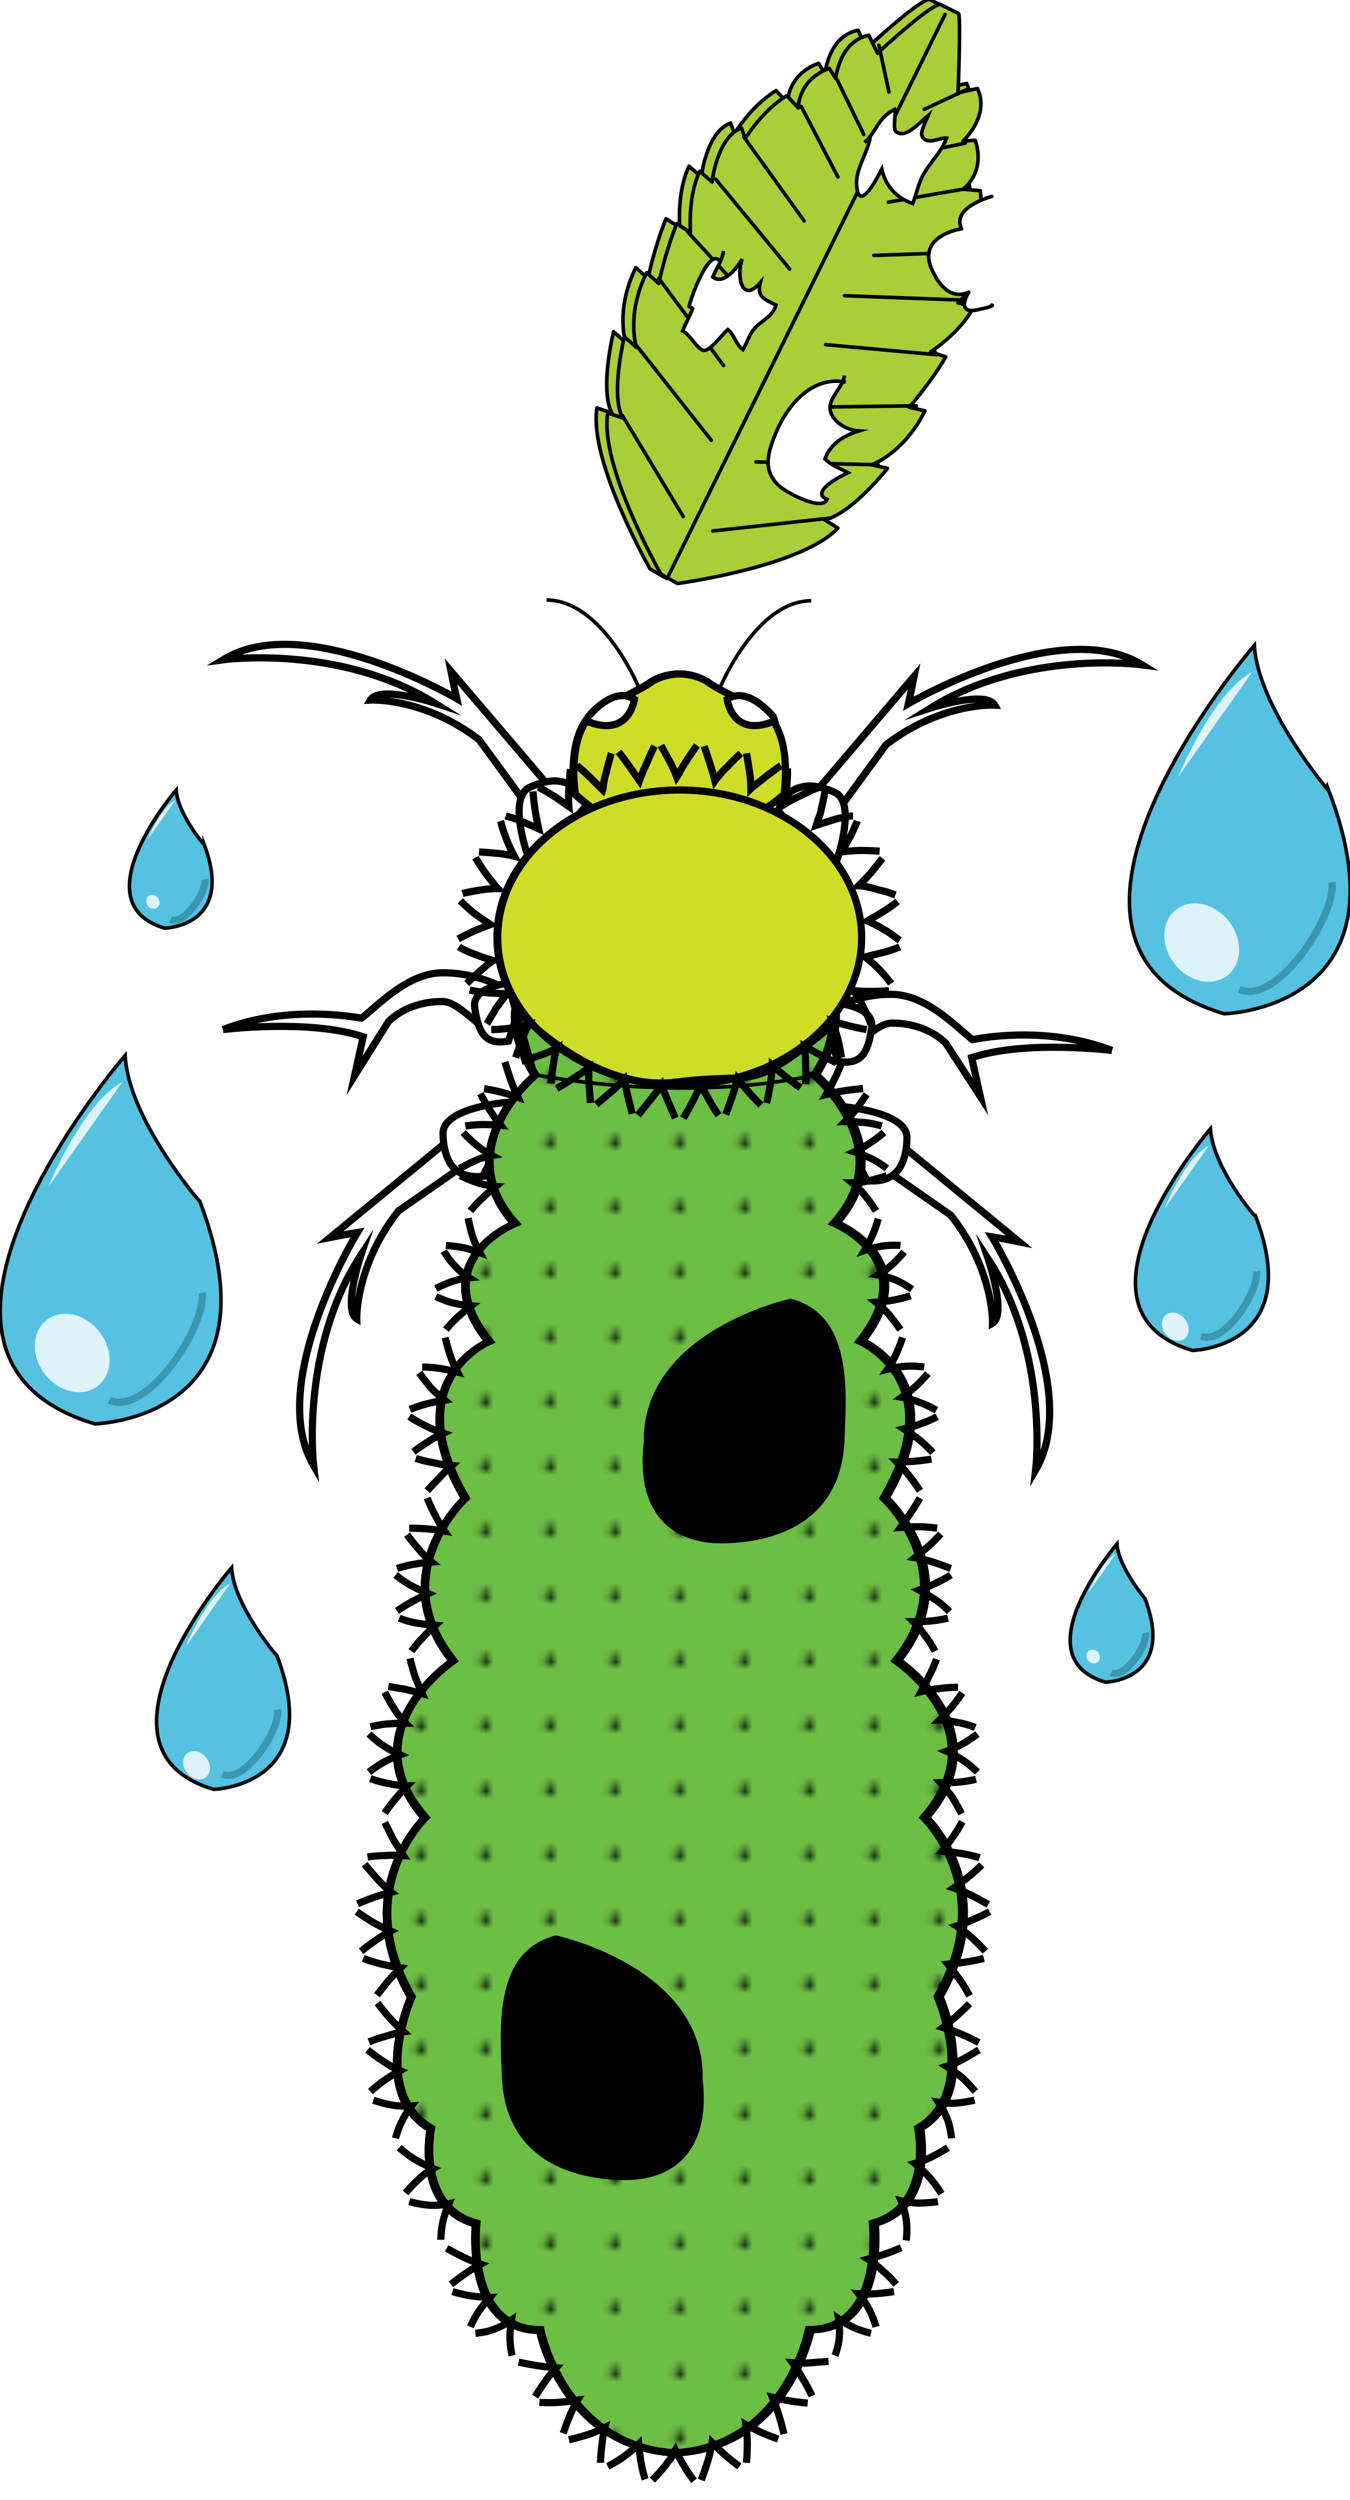 <?xml version="1.0" encoding="utf-8"?>
<!-- Generator: Adobe Illustrator 17.1.0, SVG Export Plug-In . SVG Version: 6.00 Build 0)  -->
<!DOCTYPE svg PUBLIC "-//W3C//DTD SVG 1.1//EN" "http://www.w3.org/Graphics/SVG/1.1/DTD/svg11.dtd">
<svg version="1.1" xmlns="http://www.w3.org/2000/svg" xmlns:xlink="http://www.w3.org/1999/xlink" x="0px" y="0px"
	 viewBox="0 0 187.7 347.5" enable-background="new 0 0 187.7 347.5" xml:space="preserve">
<pattern  x="-215.9" y="-178.5" width="8.7" height="8.7" patternUnits="userSpaceOnUse" id="New_Pattern_Swatch_12" viewBox="0 -8.7 8.7 8.7" overflow="visible">
	<g>
		<polygon fill="none" points="8.7,0 0,0 0,-8.7 8.7,-8.7 		"/>
		<g>
			<path fill="#010101" d="M5-4.5c0,0.4-0.3,0.7-0.7,0.7C4-3.8,3.7-4.1,3.7-4.5c0-0.4,0.3-0.7,0.7-0.7C4.7-5.2,5-4.9,5-4.5z"/>
		</g>
	</g>
</pattern>
<g id="legs">
	<path fill="#FFFFFF" stroke="#010101" stroke-miterlimit="10" d="M31,143.1c0,0,12-1.5,19.5,1l-1.2,5.4L54,142
		c0.5-0.5,2.9-2.8,7.5-2.8c2.1,0,4.5,3,7.2,4.7l3.5-5.3c-3.7-2.5-7.4-3.4-10.6-3.4c-4.8,0-8.8,4.3-11.3,6.3
		C50.3,141.6,40.6,139.4,31,143.1"/>
	<path fill="#FFFFFF" stroke="#010101" stroke-miterlimit="10" d="M73.4,136.4c0,0-7.9,0-7.4,3.6c0.5,3.6,1.5,5.3,4.7,4.7
		L73.4,136.4z"/>
	<path fill="#FFFFFF" stroke="#010101" stroke-miterlimit="10" d="M154.6,146c0,0-12-1.5-19.5,1l1.2,5.4l-4.8-7.4
		c-0.5-0.5-2.9-2.8-7.5-2.8c-2.1,0-4.5,3-7.2,4.7l-3.5-5.3c3.7-2.5,7.4-3.4,10.6-3.4c4.8,0,8.8,4.3,11.3,6.3
		C135.3,144.5,145,142.3,154.6,146"/>
	<path fill="#FFFFFF" stroke="#010101" stroke-miterlimit="10" d="M113.8,139.2c0,0,7.9,0,7.4,3.6c-0.5,3.6-1.5,5.3-4.7,4.7
		L113.8,139.2z"/>
	<path fill="#FFFFFF" stroke="#010101" stroke-miterlimit="10" d="M123.8,157.9l17.9,14.7c0,0-2.5-0.5-3.8-0.7
		c0,0,12.8,20.9,6.1,32.4c0,0,1.9-16.3-6.6-29.3c0,0,2.6,7.7,0.6,8.9c0,0,0.2-7.4-5.8-15l-7.9-5.5L123.8,157.9z"/>
	<path fill="#FFFFFF" stroke="#010101" stroke-miterlimit="10" d="M117.1,153.8c0,0,9,0.7,9,4.3c0,1.8-0.4,3.4-1.2,4.5
		c-0.9,1.1-2.2,1.7-4.3,1.5C120.5,164.1,115.8,155.4,117.1,153.8z"/>
	<path fill="#FFFFFF" stroke="#010101" stroke-miterlimit="10" d="M63.8,157.3L45.9,172c0,0,2.5-0.5,3.8-0.7c0,0-12.8,20.9-6.1,32.4
		c0,0-1.9-16.3,6.6-29.3c0,0-2.6,7.7-0.6,8.9c0,0-0.2-7.4,5.8-15l7.9-5.5L63.8,157.3z"/>
	<path fill="#FFFFFF" stroke="#010101" stroke-miterlimit="10" d="M70.6,153.2c0,0-9,0.7-9,4.3c0,1.8,0.4,3.4,1.2,4.5
		c0.9,1.1,2.2,1.7,4.3,1.5C67.1,163.5,71.8,154.8,70.6,153.2z"/>
	<path fill="#FFFFFF" stroke="#010101" stroke-miterlimit="10" d="M112.1,111.6l15-17.6c0,0-0.5,2.5-0.8,3.8c0,0,21.1-12.4,32.5-5.4
		c0,0-16.2-2.2-29.4,6c0,0,7.7-2.5,8.9-0.4c0,0-7.4-0.4-15.1,5.5l-5.7,7.8L112.1,111.6z"/>
	<path fill="#FFFFFF" stroke="#010101" stroke-miterlimit="10" d="M116.2,120c0,0,3.1-8.5-0.2-9.9c-1.6-0.7-3.2-1.1-4.6-0.7
		c-1.4,0.3-2.5,1.3-3.2,3.3C108.2,112.6,114.2,120.4,116.2,120z"/>
	<path fill="#FFFFFF" stroke="#010101" stroke-miterlimit="10" d="M77.7,110.9l-15-17.6c0,0,0.5,2.5,0.8,3.8c0,0-21.1-12.4-32.5-5.4
		c0,0,16.2-2.2,29.4,6c0,0-7.7-2.5-8.9-0.4c0,0,7.4-0.4,15.1,5.5l5.7,7.8L77.7,110.9z"/>
	<path fill="#FFFFFF" stroke="#010101" stroke-miterlimit="10" d="M73.5,119.3c0,0-3.1-8.5,0.2-9.9c1.6-0.7,3.2-1.1,4.6-0.7
		c1.4,0.3,2.5,1.3,3.2,3.3C81.5,111.8,75.5,119.7,73.5,119.3z"/>
	<path fill="#FFFFFF" stroke="#010101" stroke-miterlimit="10" d="M28.4,140.7"/>
</g>
<g id="basebody">
	<path fill="#FFFFFF" stroke="#010101" stroke-miterlimit="10" d="M79.9,110.4c0,0-1.6-9.8,3.9-12.2c5.5-2.4,6.8-3.5,6.8-3.5
		s3.5-2.3,7.6,0c0,0,1.2,1.1,6.8,3.5c5.5,2.4,3.9,12.2,3.9,12.2S94.7,123.8,79.9,110.4z"/>
	<path fill="#FFFFFF" stroke="#010101" stroke-miterlimit="10" d="M109,132.7c0,0,12.5,3.5,4.3,16.7c0,0,12.2,10.1,2.8,20.6
		c0,0,12.6,5.1,3.6,16.4c0,0,12.9,5.5,3.3,21.8c0,0,11.4,10.5,1.7,22.6c0,0,14.5,9.7,3.9,21.8c0,0,10.5,10.1,1.9,24.9
		c0,0,5.8,13.2-2.7,18.3c0,0,2.2,10.9-6.3,13.2c0,0,1.6,14.8-8.9,14.8c0,0-3.1,16-18.3,17.1h-0.7c-15.2-1.2-18.3-17.1-18.3-17.1
		c-10.5,0-8.9-14.8-8.9-14.8c-8.5-2.3-6.3-13.2-6.3-13.2c-8.6-5.1-2.7-18.3-2.7-18.3c-8.6-14.8,1.9-24.9,1.9-24.9
		c-10.6-12.1,3.9-21.8,3.9-21.8c-9.7-12.1,1.7-22.6,1.7-22.6c-9.6-16.4,3.3-21.8,3.3-21.8c-9.1-11.3,3.6-16.4,3.6-16.4
		c-9.4-10.5,2.8-20.6,2.8-20.6c-8.2-13.2,4.3-16.7,4.3-16.7S96.1,141.8,109,132.7z"/>
	<path fill="#FFFFFF" stroke="#000000" stroke-miterlimit="10" d="M108.8,132.7c0,0,12.5,3.5,4.3,16.7c0,0,12.2,10.1,2.8,20.6
		c0,0,12.6,5.1,3.6,16.4c0,0,12.9,5.5,3.3,21.8c0,0,11.4,10.5,1.7,22.6c0,0,14.5,9.7,3.9,21.8c0,0,10.5,10.1,1.9,24.9
		c0,0,5.8,13.2-2.7,18.3c0,0,2.2,10.9-6.3,13.2c0,0,1.6,14.8-8.9,14.8c0,0-3.1,16-18.3,17.1h-0.7C78.1,339.8,75,323.9,75,323.9
		c-10.5,0-8.9-14.8-8.9-14.8c-8.5-2.3-6.3-13.2-6.3-13.2c-8.6-5.1-2.7-18.3-2.7-18.3c-8.6-14.8,1.9-24.9,1.9-24.9
		c-10.6-12.1,3.9-21.8,3.9-21.8c-9.7-12.1,1.7-22.6,1.7-22.6c-9.6-16.4,3.3-21.8,3.3-21.8c-9.1-11.3,3.6-16.4,3.6-16.4
		c-9.4-10.5,2.8-20.6,2.8-20.6c-8.2-13.2,4.3-16.7,4.3-16.7S95.8,141.8,108.8,132.7z"/>
	<path fill="none" stroke="#010101" stroke-width="0.5" stroke-miterlimit="10" d="M74.5,149.4c0,0,20.1,4.1,38.8,0"/>
	<path fill="#FFFFFF" stroke="#010101" stroke-miterlimit="10" d="M94.4,150.8c-13.9,0-25.3-9.2-25.3-20.5
		c0-11.3,11.3-20.5,25.3-20.5c13.9,0,25.3,9.2,25.3,20.5C119.7,141.6,108.4,150.8,94.4,150.8z"/>
	<path fill="none" stroke="#010101" stroke-width="0.5" stroke-miterlimit="10" d="M59.9,296.5c0,0,31.4,6.6,67.7,0"/>
	<path fill="none" stroke="#010101" stroke-width="0.5" stroke-miterlimit="10" d="M57.2,278.2c0,0,38.6,10.5,73.1,0"/>
	<path fill="none" stroke="#010101" stroke-width="0.5" stroke-miterlimit="10" d="M59.1,253.3c0,0,36.1,9,69.3,0"/>
	<path fill="none" stroke="#010101" stroke-width="0.5" stroke-miterlimit="10" d="M63,231.4c0,0,28,8.2,61.4,0"/>
	<path fill="none" stroke="#010101" stroke-width="0.5" stroke-miterlimit="10" d="M64.7,208.9c0,0,28.7,8.2,58.1,0"/>
	<path fill="none" stroke="#010101" stroke-width="0.5" stroke-miterlimit="10" d="M68,187.1c0,0,26.6,6.2,51.5,0"/>
	<path fill="none" stroke="#010101" stroke-width="0.5" stroke-miterlimit="10" d="M71.5,170.7c0,0,21.6,3.7,44.4,0"/>
	<path fill="none" stroke="#010101" stroke-width="0.5" stroke-miterlimit="10" d="M66.1,309.2c0,0,22.8,9.2,55.5,0"/>
	<path fill="none" stroke="#010101" stroke-width="0.5" stroke-miterlimit="10" d="M75.7,323.9c0,0,16.2,7.2,36,0"/>
</g>
<g id="bodycolor">
	<path fill="#D0DD28" stroke="#010101" stroke-miterlimit="10" d="M80,110.4c0,0-1.6-9.8,3.9-12.2c5.5-2.4,6.8-3.5,6.8-3.5
		s3.5-2.3,7.6,0c0,0,1.2,1.1,6.8,3.5c5.5,2.4,3.9,12.2,3.9,12.2S94.8,123.8,80,110.4z"/>
	<path fill="#FFFFFF" stroke="#010101" stroke-miterlimit="10" d="M109.2,132.7c0,0,12.5,3.5,4.3,16.7c0,0,12.2,10.1,2.8,20.6
		c0,0,12.6,5.1,3.6,16.4c0,0,12.9,5.5,3.3,21.8c0,0,11.4,10.5,1.7,22.6c0,0,14.5,9.7,3.9,21.8c0,0,10.5,10.1,1.9,24.9
		c0,0,5.8,13.2-2.7,18.3c0,0,2.2,10.9-6.3,13.2c0,0,1.6,14.8-8.9,14.8c0,0-3.1,16-18.3,17.1h-0.7c-15.2-1.2-18.3-17.1-18.3-17.1
		c-10.5,0-8.9-14.8-8.9-14.8c-8.5-2.3-6.3-13.2-6.3-13.2c-8.6-5.1-2.7-18.3-2.7-18.3c-8.6-14.8,1.9-24.9,1.9-24.9
		c-10.6-12.1,3.9-21.8,3.9-21.8c-9.7-12.1,1.7-22.6,1.7-22.6c-9.6-16.4,3.3-21.8,3.3-21.8c-9.1-11.3,3.6-16.4,3.6-16.4
		c-9.4-10.5,2.8-20.6,2.8-20.6c-8.2-13.2,4.3-16.7,4.3-16.7S96.2,141.8,109.2,132.7z"/>
	<path fill="#6CBE45" stroke="#010101" stroke-miterlimit="10" d="M108.9,132.7c0,0,12.5,3.5,4.3,16.7c0,0,12.2,10.1,2.8,20.6
		c0,0,12.6,5.1,3.6,16.4c0,0,12.9,5.5,3.3,21.8c0,0,11.4,10.5,1.7,22.6c0,0,14.5,9.7,3.9,21.8c0,0,10.5,10.1,1.9,24.9
		c0,0,5.8,13.2-2.7,18.3c0,0,2.2,10.9-6.3,13.2c0,0,1.6,14.8-8.9,14.8c0,0-3.1,16-18.3,17.1h-0.7c-15.2-1.2-18.3-17.1-18.3-17.1
		c-10.5,0-8.9-14.8-8.9-14.8c-8.5-2.3-6.3-13.2-6.3-13.2c-8.6-5.1-2.7-18.3-2.7-18.3c-8.6-14.8,1.9-24.9,1.9-24.9
		c-10.6-12.1,3.9-21.8,3.9-21.8c-9.7-12.1,1.7-22.6,1.7-22.6c-9.6-16.4,3.3-21.8,3.3-21.8c-9.1-11.3,3.6-16.4,3.6-16.4
		c-9.4-10.5,2.8-20.6,2.8-20.6c-8.2-13.2,4.3-16.7,4.3-16.7S96,141.8,108.9,132.7z"/>
	<path fill="none" stroke="#010101" stroke-width="0.5" stroke-miterlimit="10" d="M74.6,149.4c0,0,20.1,4.1,38.8,0"/>
	<path fill="#D0DD28" stroke="#010101" stroke-miterlimit="10" d="M94.5,150.8c-13.9,0-25.3-9.2-25.3-20.5
		c0-11.3,11.3-20.5,25.3-20.5c13.9,0,25.3,9.2,25.3,20.5C119.8,141.6,108.5,150.8,94.5,150.8z"/>
</g>
<g id="eyes">
	<path fill="#FFFFFF" stroke="#010101" stroke-miterlimit="10" d="M81.8,99.6c0,0,3.5-4.4,6.4-2.4c0,0-0.7,5.5-6.7,3L81.8,99.6z"/>
	<path fill="#FFFFFF" stroke="#010101" stroke-miterlimit="10" d="M107.5,99.6c0,0-3.5-4.4-6.4-2.4c0,0,0.7,5.5,6.6,3L107.5,99.6z"
		/>
</g>
<g id="antennae">
	<path fill="none" stroke="#010101" stroke-width="0.5" stroke-miterlimit="10" d="M100.1,95.6c0,0,5-12.1,12.7-12.1"/>
	<path fill="none" stroke="#010101" stroke-width="0.5" stroke-miterlimit="10" d="M88.7,95.3c0,0-5-11.9-12.7-11.9"/>
</g>
<g id="markings">
	<path fill="#010101" d="M97.7,289.1c1,8.6-2.9,14.2-11.5,13.9c-9-0.3-15.9-4.5-16.4-14c-0.3-7.2-1.2-17.8,7.5-20
		C77.3,269,98.1,273.4,97.7,289.1z"/>
	<path fill="#010101" d="M89.5,200.6c-1,8.6,2.9,14.2,11.5,13.9c9-0.3,15.9-4.5,16.4-14c0.3-7.2,1.2-17.8-7.5-20
		C110,180.5,89.2,184.9,89.5,200.6z"/>
</g>
<g id="dots">
	<path fill="url(#New_Pattern_Swatch_12)" stroke="#010101" stroke-miterlimit="10" d="M90.1,305.9"/>
	<path fill="url(#New_Pattern_Swatch_12)" stroke="#010101" stroke-miterlimit="10" d="M90.2,305.9"/>
	<path fill="url(#New_Pattern_Swatch_12)" stroke="#010101" stroke-miterlimit="10" d="M113.1,149.4c0,0,12.2,10.1,2.8,20.6
		c0,0,12.6,5.1,3.6,16.4c0,0,12.9,5.5,3.3,21.8c0,0,11.4,10.5,1.7,22.6c0,0,14.5,9.7,3.9,21.8c0,0,10.5,10.1,1.9,24.9
		c0,0,5.8,13.2-2.7,18.3c0,0,2.2,10.9-6.3,13.2c0,0,1.6,14.8-8.9,14.8c0,0-3.1,16-18.3,17.1h-0.7C78.1,339.8,75,323.9,75,323.9
		c-10.5,0-8.9-14.8-8.9-14.8c-8.5-2.3-6.3-13.2-6.3-13.2c-8.6-5.1-2.7-18.3-2.7-18.3c-8.6-14.8,1.9-24.9,1.9-24.9
		c-10.6-12.1,3.9-21.8,3.9-21.8c-9.7-12.1,1.7-22.6,1.7-22.6c-9.6-16.4,3.3-21.8,3.3-21.8c-9.1-11.3,3.6-16.4,3.6-16.4
		c-9.4-10.5,2.8-20.6,2.8-20.6l-2.7-9.4c0,0,10.6,11.8,22.4,10.3c11.8-1.5,9.7,1.8,21.9-8C115.8,142.4,114.7,149,113.1,149.4z"/>
	<path fill="url(#New_Pattern_Swatch_12)" stroke="#010101" stroke-miterlimit="10" d="M108.8,132.7"/>
</g>
<g id="fur">
	<g>
		<g>
			<path fill="none" stroke="#010101" stroke-miterlimit="10" d="M79.1,131.5"/>
		</g>
	</g>
	<g>
		<g>
			<path fill="none" stroke="#010101" stroke-miterlimit="10" d="M78.1,131.4"/>
		</g>
	</g>
	<g>
		<g>
			<path fill="none" stroke="#010101" stroke-miterlimit="10" d="M70.7,137.9"/>
		</g>
	</g>
	<g>
		<g>
			<g>
				<g>
					<path fill="none" stroke="#010101" stroke-miterlimit="10" d="M117,147.7c0,0-0.4,1.2-1,2.3c-0.5,1.1-1.1,2.1-1.1,2.1
						s1.2-0.3,2.5-0.5c1.3-0.2,2.6-0.3,2.6-0.3"/>
				</g>
				<g>
					<path fill="none" stroke="#010101" stroke-miterlimit="10" d="M120.5,152.1c0,0-0.7,1-1.4,2c-0.8,1-1.6,1.8-1.6,1.8
						s1.3,0,2.5,0.1c1.3,0.1,2.6,0.5,2.6,0.5"/>
				</g>
				<g>
					<path fill="none" stroke="#010101" stroke-miterlimit="10" d="M122.9,157.4c0,0-0.9,0.8-2,1.5c-1,0.7-2.1,1.2-2.1,1.2
						s1.2,0.4,2.3,0.9c1.2,0.6,2.2,1.4,2.2,1.4"/>
				</g>
				<g>
					<path fill="none" stroke="#010101" stroke-miterlimit="10" d="M123.3,163.4c0,0-1.2,0.4-2.4,0.7c-1.2,0.3-2.4,0.3-2.4,0.3
						s1,0.8,1.8,1.8c0.8,1,1.5,2.1,1.5,2.1"/>
				</g>
				<g>
					<path fill="none" stroke="#010101" stroke-miterlimit="10" d="M122.1,169.4c0,0-0.3,1.2-0.8,2.3c-0.5,1.1-1.1,2.1-1.1,2.1
						s1.2-0.4,2.4-0.6c1.3-0.2,2.6-0.1,2.6-0.1"/>
				</g>
				<g>
					<path fill="none" stroke="#010101" stroke-miterlimit="10" d="M125.7,174c0,0-0.8,1-1.7,1.8c-0.9,0.8-1.9,1.4-1.9,1.4
						c0,0,1.2,0.2,2.4,0.7c1.2,0.5,2.3,1.3,2.3,1.3"/>
				</g>
				<g>
					<path fill="none" stroke="#010101" stroke-miterlimit="10" d="M126.6,180.1c0,0-1.2,0.4-2.4,0.6c-1.2,0.2-2.4,0.3-2.4,0.3
						s1,0.8,1.8,1.7c0.8,1,1.6,2.1,1.6,2.1"/>
				</g>
				<g>
					<path fill="none" stroke="#010101" stroke-miterlimit="10" d="M125.5,185.9c0,0-0.4,1.2-0.9,2.3c-0.5,1.1-1.2,2.1-1.2,2.1
						c0,0,1.2-0.3,2.5-0.4c1.3-0.1,2.6,0.1,2.6,0.1"/>
				</g>
				<g>
					<path fill="none" stroke="#010101" stroke-miterlimit="10" d="M129,190.9c0,0-0.8,1-1.7,1.8c-0.9,0.8-1.9,1.5-1.9,1.5
						s1.2,0.2,2.4,0.7c1.2,0.4,2.4,1.1,2.4,1.1"/>
				</g>
				<g>
					<path fill="none" stroke="#010101" stroke-miterlimit="10" d="M130.3,196.9c0,0-1.1,0.6-2.3,1c-1.1,0.4-2.3,0.7-2.3,0.7
						s1.1,0.7,2.1,1.5c1,0.8,1.9,1.8,1.9,1.8"/>
				</g>
				<g>
					<path fill="none" stroke="#010101" stroke-miterlimit="10" d="M129.5,202.8c0,0-1.2,0.2-2.4,0.3c-1.2,0.1-2.4,0.1-2.4,0.1
						s0.9,0.9,1.7,1.9c0.8,1,1.5,2.1,1.5,2.1"/>
				</g>
				<g>
					<path fill="none" stroke="#010101" stroke-miterlimit="10" d="M127.9,208.2c0,0-0.6,1.1-1.3,2.1c-0.7,1-1.4,2-1.4,2
						c0,0,1.3-0.1,2.5-0.1c1.3,0,2.6,0.2,2.6,0.2"/>
				</g>
				<g>
					<path fill="none" stroke="#010101" stroke-miterlimit="10" d="M130.8,213.2c0,0-0.8,0.9-1.7,1.7c-0.9,0.8-1.9,1.6-1.9,1.6
						s1.2,0.2,2.5,0.6c1.2,0.4,2.5,0.9,2.5,0.9"/>
				</g>
				<g>
					<path fill="none" stroke="#010101" stroke-miterlimit="10" d="M132.2,218.9c0,0-1.1,0.7-2.2,1.2c-1.1,0.5-2.2,0.9-2.2,0.9
						c0,0,1.1,0.6,2.2,1.3c1.1,0.7,2,1.7,2,1.7"/>
				</g>
				<g>
					<path fill="none" stroke="#010101" stroke-miterlimit="10" d="M131.8,224.9c0,0-1.2,0.3-2.4,0.4c-1.2,0.1-2.4,0.1-2.4,0.1
						c0,0,0.9,0.9,1.6,1.9c0.8,1,1.4,2.2,1.4,2.2"/>
				</g>
				<g>
					<path fill="none" stroke="#010101" stroke-miterlimit="10" d="M130.2,230.6c0,0-0.4,1.2-1,2.3c-0.5,1.1-1.1,2.2-1.1,2.2
						s1.2-0.3,2.5-0.4c1.3-0.2,2.6-0.2,2.6-0.2"/>
				</g>
				<g>
					<path fill="none" stroke="#010101" stroke-miterlimit="10" d="M133.8,235.3c0,0-0.7,1-1.5,2c-0.8,0.9-1.7,1.8-1.7,1.8
						s1.3,0,2.5,0.3c1.3,0.2,2.5,0.7,2.5,0.7"/>
				</g>
				<g>
					<path fill="none" stroke="#010101" stroke-miterlimit="10" d="M135.9,241c0,0-1,0.8-2.1,1.4c-1.1,0.6-2.2,1-2.2,1
						c0,0,1.1,0.5,2.2,1.2c1.1,0.7,2.1,1.7,2.1,1.7"/>
				</g>
				<g>
					<path fill="none" stroke="#010101" stroke-miterlimit="10" d="M135.7,247.3c0,0-1.2,0.3-2.5,0.4c-1.2,0.1-2.4,0.1-2.4,0.1
						c0,0,0.8,0.9,1.6,2c0.7,1.1,1.3,2.3,1.3,2.3"/>
				</g>
				<g>
					<path fill="none" stroke="#010101" stroke-miterlimit="10" d="M133.8,253.2c0,0-0.6,1.1-1.3,2.1c-0.7,1-1.5,2-1.5,2
						s1.3,0.1,2.6,0.3c1.3,0.2,2.6,0.6,2.6,0.6"/>
				</g>
				<g>
					<path fill="none" stroke="#010101" stroke-miterlimit="10" d="M136.5,259.2c0,0-0.9,0.9-1.9,1.7c-1,0.8-2,1.5-2,1.5
						s1.2,0.4,2.4,1c1.2,0.6,2.4,1.3,2.4,1.3"/>
				</g>
				<g>
					<path fill="none" stroke="#010101" stroke-miterlimit="10" d="M137.6,265.7c0,0-1.1,0.6-2.3,1.1c-1.1,0.5-2.3,0.9-2.3,0.9
						s1.1,0.7,2.1,1.6c1,0.9,1.9,1.9,1.9,1.9"/>
				</g>
				<g>
					<path fill="none" stroke="#010101" stroke-miterlimit="10" d="M136.8,272.2c0,0-1.2,0.3-2.5,0.5c-1.2,0.2-2.5,0.3-2.5,0.3
						c0,0,0.8,1,1.6,2.1c0.8,1.1,1.4,2.3,1.4,2.3"/>
				</g>
				<g>
					<path fill="none" stroke="#010101" stroke-miterlimit="10" d="M134.8,278.5c0,0-0.9,0.9-1.8,1.7c-0.9,0.8-1.9,1.6-1.9,1.6
						s1.3,0.4,2.5,0.9c1.2,0.5,2.5,1.2,2.5,1.2"/>
				</g>
				<g>
					<path fill="none" stroke="#010101" stroke-miterlimit="10" d="M136.1,284.9c0,0-1.1,0.7-2.2,1.3c-1.1,0.6-2.3,1-2.3,1
						s1.1,0.7,2.1,1.5c1,0.9,1.9,2,1.9,2"/>
				</g>
				<g>
					<path fill="none" stroke="#010101" stroke-miterlimit="10" d="M135.5,291.9c0,0-1.3,0.3-2.5,0.4c-1.3,0.1-2.5-0.1-2.5-0.1
						s0.7,1,1.2,2.3c0.5,1.3,0.6,2.7,0.6,2.7"/>
				</g>
				<g>
					<path fill="none" stroke="#010101" stroke-miterlimit="10" d="M131.8,298.5c0,0-1.1,0.7-2.3,1.3c-1.2,0.6-2.3,0.9-2.3,0.9
						s1,0.8,2,1.9c0.9,1,1.7,2.3,1.7,2.3"/>
				</g>
				<g>
					<path fill="none" stroke="#010101" stroke-miterlimit="10" d="M130.4,306c0,0-1.3,0.2-2.6,0.2c-1.3,0-2.5-0.3-2.5-0.3
						c0,0,0.5,1.2,0.7,2.6c0.2,1.4,0,2.9,0,2.9"/>
				</g>
				<g>
					<path fill="none" stroke="#010101" stroke-miterlimit="10" d="M125.3,312.4c0,0-1.1,0.5-2.3,0.9c-1.2,0.4-2.3,0.7-2.3,0.7
						s1.1,0.7,2,1.6c1,0.8,1.9,1.9,1.9,1.9"/>
				</g>
				<g>
					<path fill="none" stroke="#010101" stroke-miterlimit="10" d="M124.3,318.5c0,0-1.2,0.2-2.5,0.3c-1.2,0.1-2.4,0-2.4,0
						s0.8,1,1.4,2.1c0.6,1.1,1,2.5,1,2.5"/>
				</g>
				<g>
					<path fill="none" stroke="#010101" stroke-miterlimit="10" d="M121.1,324.3c0,0-1.3-0.3-2.4-0.8c-1.1-0.5-2.1-1.2-2.1-1.2
						c0,0,0.2,1.2,0.1,2.5c-0.1,1.3-0.6,2.6-0.6,2.6"/>
				</g>
				<g>
					<path fill="none" stroke="#010101" stroke-miterlimit="10" d="M115.2,328.2c0,0-1.3,0.1-2.5,0.2c-1.2,0.1-2.5,0-2.5,0
						s0.8,1.1,1.4,2.2c0.7,1.1,1.3,2.4,1.3,2.4"/>
				</g>
				<g>
					<path fill="none" stroke="#010101" stroke-miterlimit="10" d="M112.3,334c0,0-1.3-0.1-2.5-0.3c-1.2-0.2-2.4-0.5-2.4-0.5
						c0,0,0.5,1.2,0.9,2.5c0.4,1.3,0.7,2.6,0.7,2.6"/>
				</g>
				<g>
					<path fill="none" stroke="#010101" stroke-miterlimit="10" d="M108.2,339c0,0-1.2-0.4-2.3-0.9c-1.1-0.5-2.2-1.1-2.2-1.1
						s0.2,1.3,0.2,2.6c0,1.3-0.1,2.7-0.1,2.7"/>
				</g>
				<g>
					<path fill="none" stroke="#010101" stroke-miterlimit="10" d="M102.8,342.8c0,0-1-0.7-2-1.6c-0.9-0.8-1.8-1.7-1.8-1.7
						c0,0-0.2,1.3-0.6,2.6c-0.4,1.3-0.9,2.6-0.9,2.6"/>
				</g>
				<g>
					<path fill="none" stroke="#010101" stroke-miterlimit="10" d="M96.5,344.8c0,0-0.8-1-1.4-2.1c-0.7-1.1-1.2-2.2-1.2-2.2
						c0,0-0.2,0.3-0.4,0.7c-0.1,0.2-0.2,0.5-0.4,0.7c-0.2,0.2-0.4,0.5-0.6,0.8c-0.8,1-1.8,2-1.8,2"/>
				</g>
				<g>
					<path fill="none" stroke="#010101" stroke-miterlimit="10" d="M89.7,344.6c0,0-0.4-1.2-0.6-2.5c-0.2-1.2-0.3-2.4-0.3-2.4
						s-0.9,0.9-2,1.7c-1.1,0.8-2.3,1.4-2.3,1.4"/>
				</g>
				<g>
					<path fill="none" stroke="#010101" stroke-miterlimit="10" d="M83.5,342.3c0,0,0-1.3,0.2-2.5c0.1-1.2,0.4-2.4,0.4-2.4
						s-1.2,0.6-2.4,1c-1.3,0.4-2.6,0.7-2.6,0.7"/>
				</g>
				<g>
					<path fill="none" stroke="#010101" stroke-miterlimit="10" d="M78.3,338.2c0,0,0.4-1.2,0.9-2.4c0.5-1.2,1.1-2.2,1.1-2.2
						s-1.3,0.2-2.6,0.3c-1.3,0.1-2.7,0-2.7,0"/>
				</g>
				<g>
					<path fill="none" stroke="#010101" stroke-miterlimit="10" d="M74.4,333.1c0,0,0.7-1.1,1.4-2.1c0.7-1,1.5-1.9,1.5-1.9
						s-1.3-0.1-2.6-0.3c-1.3-0.2-2.6-0.5-2.6-0.5"/>
				</g>
				<g>
					<path fill="none" stroke="#010101" stroke-miterlimit="10" d="M71.2,327.4c0,0-0.3-1.3-0.3-2.5c0-1.2,0.2-2.4,0.2-2.4
						c0,0-1,0.7-2.3,1.2c-1.2,0.5-2.7,0.6-2.7,0.6"/>
				</g>
				<g>
					<path fill="none" stroke="#010101" stroke-miterlimit="10" d="M65.4,323.4c0,0,0.5-1.2,1.2-2.2c0.7-1,1.5-1.9,1.5-1.9
						s-1.3,0-2.6-0.2c-1.3-0.2-2.6-0.6-2.6-0.6"/>
				</g>
				<g>
					<path fill="none" stroke="#010101" stroke-miterlimit="10" d="M62.7,317.5c0,0,1-0.8,2-1.5c1-0.7,2.1-1.3,2.1-1.3
						s-1.2-0.4-2.4-1c-1.2-0.6-2.3-1.2-2.3-1.2"/>
				</g>
				<g>
					<path fill="none" stroke="#010101" stroke-miterlimit="10" d="M61.3,311.3c0,0,0-1.4,0.3-2.6c0.3-1.3,0.8-2.4,0.8-2.4
						c0,0-1.3,0.3-2.7,0.2c-1.4-0.1-2.8-0.5-2.8-0.5"/>
				</g>
				<g>
					<path fill="none" stroke="#010101" stroke-miterlimit="10" d="M56.4,304.8c0,0,0.8-1,1.8-1.9c0.9-0.9,2-1.5,2-1.5
						c0,0-1.2-0.5-2.4-1.2c-1.2-0.7-2.3-1.7-2.3-1.7"/>
				</g>
				<g>
					<path fill="none" stroke="#010101" stroke-miterlimit="10" d="M55,297.2c0,0,0.3-1.3,0.9-2.4c0.5-1.1,1.3-2.1,1.3-2.1
						c0,0-1.3,0.1-2.6-0.1c-1.3-0.2-2.7-0.7-2.7-0.7"/>
				</g>
				<g>
					<path fill="none" stroke="#010101" stroke-miterlimit="10" d="M51.5,290.7c0,0,1-0.9,2-1.6c1-0.7,2.1-1.3,2.1-1.3
						s-1.2-0.5-2.3-1.3c-1.1-0.7-2.2-1.6-2.2-1.6"/>
				</g>
				<g>
					<path fill="none" stroke="#010101" stroke-miterlimit="10" d="M51.3,283.8c0,0,1.2-0.5,2.4-0.8c1.2-0.4,2.4-0.6,2.4-0.6
						s-1-0.9-1.9-1.9c-0.9-1-1.7-2.1-1.7-2.1"/>
				</g>
				<g>
					<path fill="none" stroke="#010101" stroke-miterlimit="10" d="M52.4,277.3c0,0,0.8-1,1.6-2c0.8-0.9,1.7-1.8,1.7-1.8
						c0,0-1.3-0.2-2.6-0.5c-1.3-0.3-2.6-0.8-2.6-0.8"/>
				</g>
				<g>
					<path fill="none" stroke="#010101" stroke-miterlimit="10" d="M50.2,271.2c0,0,1-0.8,2-1.5c1-0.7,2.1-1.3,2.1-1.3
						c0,0-1.2-0.5-2.4-1.2c-1.2-0.7-2.3-1.5-2.3-1.5"/>
				</g>
				<g>
					<path fill="none" stroke="#010101" stroke-miterlimit="10" d="M49.7,264.6c0,0,1.2-0.5,2.3-0.9c1.2-0.4,2.4-0.7,2.4-0.7
						c0,0-1-0.8-1.9-1.8c-0.9-1-1.8-2.1-1.8-2.1"/>
				</g>
				<g>
					<path fill="none" stroke="#010101" stroke-miterlimit="10" d="M51.1,258.1c0,0,1.3-0.2,2.5-0.2c1.2-0.1,2.5,0,2.5,0
						s-0.7-1.1-1.4-2.2c-0.6-1.2-1.2-2.4-1.2-2.4"/>
				</g>
				<g>
					<path fill="none" stroke="#010101" stroke-miterlimit="10" d="M53.5,252c0,0,0.7-1.1,1.5-2c0.8-1,1.6-1.8,1.6-1.8
						s-1.3,0-2.5-0.3c-1.3-0.2-2.6-0.7-2.6-0.7"/>
				</g>
				<g>
					<path fill="none" stroke="#010101" stroke-miterlimit="10" d="M51.3,246.3c0,0,1-0.8,2.1-1.4c1.1-0.6,2.2-1,2.2-1
						c0,0-1.1-0.5-2.2-1.2c-1.1-0.7-2.1-1.7-2.1-1.7"/>
				</g>
				<g>
					<path fill="none" stroke="#010101" stroke-miterlimit="10" d="M51.5,240c0,0,1.2-0.3,2.5-0.4c1.2-0.1,2.4-0.1,2.4-0.1
						s-0.9-0.9-1.6-2c-0.7-1.1-1.3-2.3-1.3-2.3"/>
				</g>
				<g>
					<path fill="none" stroke="#010101" stroke-miterlimit="10" d="M54,234.4c0,0,1.2,0.2,2.4,0.4c1.2,0.3,2.3,0.6,2.3,0.6
						s-0.5-1.1-1-2.4c-0.4-1.2-0.7-2.5-0.7-2.5"/>
				</g>
				<g>
					<path fill="none" stroke="#010101" stroke-miterlimit="10" d="M57.2,229.5c0,0,0.7-1,1.6-1.9c0.8-0.9,1.7-1.7,1.7-1.7
						c0,0-1.3-0.1-2.5-0.3c-1.3-0.2-2.5-0.7-2.5-0.7"/>
				</g>
				<g>
					<path fill="none" stroke="#010101" stroke-miterlimit="10" d="M55.2,223.9c0,0,1-0.7,2.1-1.3c1.1-0.6,2.2-1.1,2.2-1.1
						c0,0-1.2-0.5-2.3-1.1c-1.1-0.6-2.2-1.5-2.2-1.5"/>
				</g>
				<g>
					<path fill="none" stroke="#010101" stroke-miterlimit="10" d="M55.2,218c0,0,1.2-0.4,2.4-0.6c1.2-0.2,2.4-0.3,2.4-0.3
						s-1-0.8-1.8-1.8c-0.9-1-1.6-2-1.6-2"/>
				</g>
				<g>
					<path fill="none" stroke="#010101" stroke-miterlimit="10" d="M56.9,212.4c0,0,1.2,0,2.5,0.1c1.2,0.1,2.4,0.3,2.4,0.3
						c0,0-0.7-1-1.3-2.2c-0.6-1.1-1.1-2.4-1.1-2.4"/>
				</g>
				<g>
					<path fill="none" stroke="#010101" stroke-miterlimit="10" d="M59.4,207.2c0,0,0.8-0.9,1.7-1.8c0.8-0.9,1.7-1.7,1.7-1.7
						s-1.3-0.1-2.5-0.4c-1.3-0.2-2.5-0.6-2.5-0.6"/>
				</g>
				<g>
					<path fill="none" stroke="#010101" stroke-miterlimit="10" d="M57.5,201.8c0,0,1-0.8,2-1.4c1-0.7,2.1-1.2,2.1-1.2
						c0,0-1.2-0.4-2.4-1c-1.2-0.6-2.3-1.3-2.3-1.3"/>
				</g>
				<g>
					<path fill="none" stroke="#010101" stroke-miterlimit="10" d="M57,195.9c0,0,1.2-0.5,2.4-0.8c1.2-0.3,2.4-0.5,2.4-0.5
						s-1-0.8-1.9-1.7c-0.4-0.5-0.8-1-1.1-1.4c-0.3-0.4-0.5-0.7-0.5-0.7"/>
				</g>
				<g>
					<path fill="none" stroke="#010101" stroke-miterlimit="10" d="M58.7,190c0,0,1.3,0,2.5,0.2c1.2,0.2,2.4,0.5,2.4,0.5
						c0,0-0.6-1.1-1-2.3c-0.4-1.2-0.7-2.5-0.7-2.5"/>
				</g>
				<g>
					<path fill="none" stroke="#010101" stroke-miterlimit="10" d="M62,184.8c0,0,0.8-1,1.7-1.8c0.9-0.8,1.8-1.5,1.8-1.5
						c0,0-1.2-0.1-2.5-0.4c-1.2-0.3-2.4-0.9-2.4-0.9"/>
				</g>
				<g>
					<path fill="none" stroke="#010101" stroke-miterlimit="10" d="M60.6,179.1c0,0,1.1-0.6,2.3-1c1.2-0.4,2.3-0.5,2.3-0.5
						s-1-0.6-1.9-1.6c-0.9-0.9-1.6-2.1-1.6-2.1"/>
				</g>
				<g>
					<path fill="none" stroke="#010101" stroke-miterlimit="10" d="M62,173.1c0,0,1.3,0.1,2.4,0.3c1.2,0.3,2.3,0.7,2.3,0.7
						c0,0-0.6-1.1-1-2.3c-0.4-1.2-0.6-2.5-0.6-2.5"/>
				</g>
				<g>
					<path fill="none" stroke="#010101" stroke-miterlimit="10" d="M65.4,168.3c0,0,0.8-1,1.7-1.8c0.9-0.9,1.8-1.6,1.8-1.6
						s-1.2-0.1-2.5-0.5c-1.2-0.4-2.4-1-2.4-1"/>
				</g>
				<g>
					<path fill="none" stroke="#010101" stroke-miterlimit="10" d="M63.9,162.4c0,0,1.1-0.6,2.2-1.1c1.1-0.5,2.3-0.7,2.3-0.7
						c0,0-1.1-0.6-2.1-1.4c-1-0.8-1.9-1.8-1.9-1.8"/>
				</g>
				<g>
					<path fill="none" stroke="#010101" stroke-miterlimit="10" d="M64.7,156.5c0,0,1.2-0.2,2.5-0.2c1.2,0,2.4,0.1,2.4,0.1
						s-0.8-1-1.5-2.1c-0.7-1.1-1.3-2.3-1.3-2.3"/>
				</g>
				<g>
					<path fill="none" stroke="#010101" stroke-miterlimit="10" d="M67.3,151.3c0,0,1.2,0.2,2.4,0.5c1.2,0.3,2.3,0.7,2.3,0.7
						s-0.5-1.1-1-2.4c-0.4-1.2-0.8-2.5-0.8-2.5"/>
				</g>
			</g>
		</g>
	</g>
	<g>
		<g>
			<path fill="none" stroke="#010101" stroke-miterlimit="10" d="M116.6,137.9"/>
		</g>
	</g>
	<g>
		<g>
		</g>
	</g>
	<g>
		<g>
			<g>
				<g>
					<path fill="none" stroke="#010101" stroke-miterlimit="10" d="M93.9,155.4c0,0-0.5-1.1-1-2.3c-0.5-1.1-0.9-2.3-0.9-2.3
						s-0.2,0.3-0.5,0.7c-0.3,0.4-0.7,0.9-1.1,1.4c-0.8,1-1.7,2.1-1.7,2.1"/>
				</g>
				<g>
					<path fill="none" stroke="#010101" stroke-miterlimit="10" d="M87.9,154.8c0,0-0.3-1.2-0.6-2.4c-0.3-1.2-0.5-2.4-0.5-2.4
						s-0.2,0.2-0.6,0.6c-0.3,0.3-0.8,0.8-1.3,1.2c-1,0.9-2,1.7-2,1.7"/>
				</g>
				<g>
					<path fill="none" stroke="#010101" stroke-miterlimit="10" d="M82.1,153.3c0,0-0.1-1.3-0.2-2.5c-0.1-1.2,0-2.4,0-2.4
						s-0.3,0.2-0.7,0.5c-0.4,0.3-0.9,0.6-1.5,1c-1.1,0.7-2.3,1.4-2.3,1.4"/>
				</g>
				<g>
					<path fill="none" stroke="#010101" stroke-miterlimit="10" d="M76.6,150.6c0,0,0.1-1.3,0.3-2.5c0.1-0.6,0.2-1.2,0.3-1.6
						c0.1-0.5,0.2-0.8,0.2-0.8c0,0-1.1,0.6-2.4,1c-0.6,0.2-1.3,0.5-1.7,0.6c-0.5,0.1-0.8,0.2-0.8,0.2"/>
				</g>
				<g>
					<path fill="none" stroke="#010101" stroke-miterlimit="10" d="M71.7,147c0,0,0.4-1.2,0.8-2.3c0.4-1.2,1-2.3,1-2.3
						s-1.2,0.3-2.6,0.5c-1.3,0.2-2.6,0.2-2.6,0.2"/>
				</g>
				<g>
					<path fill="none" stroke="#010101" stroke-miterlimit="10" d="M67.7,142.3c0,0,0.2-0.3,0.4-0.7c0.2-0.4,0.6-0.9,0.9-1.5
						c0.7-1,1.5-2,1.5-2s-1.3,0-2.6-0.1c-1.3-0.1-2.6-0.4-2.6-0.4"/>
				</g>
				<g>
					<path fill="none" stroke="#010101" stroke-miterlimit="10" d="M64.9,136.7c0,0,0.9-0.9,1.8-1.7c0.5-0.4,0.9-0.8,1.3-1.1
						c0.4-0.3,0.6-0.4,0.6-0.4s-1.2-0.3-2.4-0.8c-0.6-0.2-1.3-0.5-1.7-0.7c-0.4-0.2-0.7-0.4-0.7-0.4"/>
				</g>
				<g>
					<path fill="none" stroke="#010101" stroke-miterlimit="10" d="M63.7,130.5c0,0,1.1-0.6,2.2-1.1c1.2-0.5,2.3-0.9,2.3-0.9
						s-1.1-0.7-2.2-1.5c-1-0.8-2-1.8-2-1.8"/>
				</g>
				<g>
					<path fill="none" stroke="#010101" stroke-miterlimit="10" d="M64.3,124.2c0,0,0.3-0.1,0.8-0.2c0.5-0.1,1.1-0.2,1.7-0.3
						c1.2-0.2,2.4-0.2,2.4-0.2s-0.2-0.2-0.5-0.6c-0.3-0.4-0.7-0.9-1.1-1.4c-0.8-1.1-1.5-2.3-1.5-2.3"/>
				</g>
				<g>
					<path fill="none" stroke="#010101" stroke-miterlimit="10" d="M66.6,118.4c0,0,1.3,0.1,2.5,0.2c1.2,0.1,2.4,0.4,2.4,0.4
						c0,0-0.6-1.1-1.1-2.4c-0.2-0.6-0.5-1.3-0.6-1.7c-0.1-0.5-0.2-0.8-0.2-0.8"/>
				</g>
				<g>
					<path fill="none" stroke="#010101" stroke-miterlimit="10" d="M70.3,113.4c0,0,0.3,0.1,0.7,0.2c0.4,0.1,1,0.3,1.6,0.6
						c1.2,0.5,2.3,1,2.3,1s-0.3-1.3-0.5-2.6c-0.2-1.3-0.3-2.6-0.3-2.6"/>
				</g>
				<g>
					<path fill="none" stroke="#010101" stroke-miterlimit="10" d="M74.9,109.4c0,0,0.3,0.2,0.7,0.4c0.4,0.2,0.9,0.6,1.5,0.9
						c1,0.7,2,1.4,2,1.4s-0.1-1.3,0-2.6c0.1-1.3,0.2-2.6,0.2-2.6"/>
				</g>
				<g>
					<path fill="none" stroke="#010101" stroke-miterlimit="10" d="M80.2,106.4c0,0,1,0.8,1.9,1.7c0.9,0.9,1.7,1.7,1.7,1.7
						s0.1-0.3,0.1-0.8c0.1-0.5,0.2-1.1,0.4-1.7c0.3-1.3,0.7-2.6,0.7-2.6"/>
				</g>
				<g>
					<path fill="none" stroke="#010101" stroke-miterlimit="10" d="M86,104.5c0,0,0.8,1,1.5,2c0.7,1,1.4,2,1.4,2s0.1-0.3,0.3-0.8
						c0.2-0.4,0.4-1,0.7-1.6c0.5-1.2,1.1-2.4,1.1-2.4"/>
				</g>
				<g>
					<path fill="none" stroke="#010101" stroke-miterlimit="10" d="M91.9,103.6c0,0,0.6,1.1,1.2,2.2c0.6,1.1,1,2.2,1,2.2
						s0.2-0.3,0.4-0.7c0.2-0.4,0.6-1,0.9-1.5c0.7-1.1,1.5-2.2,1.5-2.2"/>
				</g>
				<g>
					<path fill="none" stroke="#010101" stroke-miterlimit="10" d="M97.9,103.7c0,0,0.4,1.2,0.8,2.4c0.4,1.2,0.7,2.4,0.7,2.4
						s0.2-0.3,0.5-0.6c0.3-0.4,0.7-0.9,1.2-1.3c0.9-1,1.9-1.9,1.9-1.9"/>
				</g>
				<g>
					<path fill="none" stroke="#010101" stroke-miterlimit="10" d="M103.8,104.7c0,0,0.2,1.2,0.4,2.5c0.2,1.2,0.2,2.4,0.2,2.4
						s0.2-0.2,0.6-0.5c0.4-0.3,0.9-0.7,1.4-1.1c1-0.8,2.2-1.6,2.2-1.6"/>
				</g>
				<g>
					<path fill="none" stroke="#010101" stroke-miterlimit="10" d="M109.5,106.8c0,0,0,1.3-0.1,2.5c-0.1,1.2-0.2,2.4-0.2,2.4
						s1.1-0.7,2.3-1.2c0.6-0.3,1.2-0.6,1.7-0.8c0.5-0.2,0.8-0.3,0.8-0.3"/>
				</g>
				<g>
					<path fill="none" stroke="#010101" stroke-miterlimit="10" d="M114.7,110c0,0-0.2,1.2-0.5,2.4c-0.1,0.6-0.3,1.2-0.5,1.6
						c-0.1,0.4-0.2,0.7-0.2,0.7s1.2-0.4,2.5-0.8c0.6-0.2,1.3-0.3,1.8-0.4c0.5-0.1,0.8-0.1,0.8-0.1"/>
				</g>
				<g>
					<path fill="none" stroke="#010101" stroke-miterlimit="10" d="M119.2,114.1c0,0-0.1,0.3-0.3,0.7c-0.2,0.4-0.4,1-0.7,1.5
						c-0.6,1.1-1.2,2.1-1.2,2.1s0.3,0,0.8-0.1c0.5,0,1.2-0.1,1.8-0.1c1.3,0,2.7,0.1,2.7,0.1"/>
				</g>
				<g>
					<path fill="none" stroke="#010101" stroke-miterlimit="10" d="M122.7,119.3c0,0-0.8,1-1.6,2c-0.8,0.9-1.7,1.8-1.7,1.8
						s0.3,0,0.8,0.1c0.5,0.1,1.1,0.2,1.7,0.4c0.6,0.2,1.3,0.3,1.8,0.5c0.5,0.2,0.8,0.3,0.8,0.3"/>
				</g>
				<g>
					<path fill="none" stroke="#010101" stroke-miterlimit="10" d="M124.8,125.3c0,0-1,0.8-2,1.4c-0.5,0.3-1,0.6-1.5,0.9
						c-0.4,0.2-0.7,0.4-0.7,0.4c0,0,1.2,0.5,2.3,1.2c0.6,0.3,1.1,0.7,1.5,1c0.4,0.3,0.7,0.5,0.7,0.5"/>
				</g>
				<g>
					<path fill="none" stroke="#010101" stroke-miterlimit="10" d="M125.1,131.6c0,0-1.1,0.5-2.4,0.8c-1.2,0.3-2.4,0.6-2.4,0.6
						s0.2,0.2,0.6,0.5c0.4,0.3,0.9,0.8,1.3,1.2c0.9,0.9,1.7,2,1.7,2"/>
				</g>
				<g>
					<path fill="none" stroke="#010101" stroke-miterlimit="10" d="M123.6,137.7c0,0-1.3,0.1-2.5,0.1c-1.2,0-2.4-0.1-2.4-0.1
						c0,0,0.7,1,1.3,2.2c0.3,0.6,0.6,1.2,0.8,1.7c0.2,0.5,0.3,0.8,0.3,0.8"/>
				</g>
				<g>
					<path fill="none" stroke="#010101" stroke-miterlimit="10" d="M120.5,143.1c0,0-1.2-0.2-2.4-0.5c-1.2-0.3-2.4-0.7-2.4-0.7
						s0.4,1.2,0.8,2.5c0.3,1.3,0.5,2.6,0.5,2.6"/>
				</g>
				<g>
					<path fill="none" stroke="#010101" stroke-miterlimit="10" d="M116.3,147.7c0,0-1.1-0.5-2.3-1.1c-1.1-0.6-2.2-1.2-2.2-1.2
						s0,0.3,0.1,0.8c0.1,0.5,0.1,1.2,0.1,1.8c0.1,1.3,0,2.7,0,2.7"/>
				</g>
				<g>
					<path fill="none" stroke="#010101" stroke-miterlimit="10" d="M111.3,151.2c0,0-1-0.7-2-1.5c-1-0.8-1.9-1.6-1.9-1.6
						c0,0,0,0.3-0.1,0.8c0,0.5-0.1,1.1-0.2,1.8c-0.2,1.3-0.5,2.6-0.5,2.6"/>
				</g>
				<g>
					<path fill="none" stroke="#010101" stroke-miterlimit="10" d="M105.8,153.6c0,0-0.9-0.9-1.7-1.8c-0.8-0.9-1.6-1.9-1.6-1.9
						c0,0-0.1,0.3-0.2,0.8c-0.1,0.5-0.3,1.1-0.5,1.7c-0.4,1.2-0.9,2.5-0.9,2.5"/>
				</g>
				<g>
					<path fill="none" stroke="#010101" stroke-miterlimit="10" d="M99.9,155c0,0-0.7-1-1.3-2.1c-0.6-1.1-1.2-2.1-1.2-2.1
						s-0.1,0.3-0.3,0.7c-0.2,0.4-0.5,1-0.8,1.6c-0.6,1.2-1.3,2.3-1.3,2.3"/>
				</g>
			</g>
		</g>
	</g>
</g>
<g id="leaf">
	<g>
		<path fill="#A8CF38" stroke="#010101" stroke-width="0.5" stroke-linecap="round" stroke-linejoin="round" d="M90.4,79.1
			c0,0-8.6-15-7.4-22.4l2.1,0.7c0,0-1.8-2.2,0.2-11.3l1.7,1.5c0,0-1.5-4.5,1.4-10.4l1.7,1.5c0,0,0.8-4.1,2.5-8.3l1.9,1.2
			c0,0-0.4-5,1.3-8.5l1.7,1.5c0,0,0.7-6.3,4.1-7.5l0.5,1.5c0,0,2.3-3.9,5.8-6l1.6,1.7c0,0-0.1-3.9,4.3-5.5l0.9,1.4
			c0,0,0.5-5.2,4.6-6l1.2,2.5c0,0,7.1-6.6,8.7-6.8l2.6,1.3c0.3,1.2-0.1,11-0.1,11l2.7-0.6c1.8,3.8-2,7.3-2,7.3l1.7-0.1
			c1.5,4.5-1.7,6.8-1.7,6.8l2.4,0.2c0.5,4-1.2,8.3-1.2,8.3l1.5-0.5c1.2,3.4-3.4,7.8-3.4,7.8l2.2,0.5c-1.8,3.6-6,6.3-6,6.3l2.1,0.7
			c-2.3,3.9-5.1,7-5.1,7l2.2,0.5c-2.9,5.9-7.4,7.5-7.4,7.5l2.2,0.5c-6,7.2-8.8,7.1-8.8,7.1l1.9,1.2c-5.1,5.4-22.3,7.7-22.3,7.7
			L90.4,79.1z"/>
		<path fill="#A8CF38" stroke="#010101" stroke-width="0.5" stroke-linecap="round" stroke-linejoin="round" d="M91.9,79.8
			c0,0-8.6-15-7.4-22.4l2.1,0.7c0,0-1.8-2.2,0.2-11.3l1.7,1.5c0,0-1.5-4.5,1.4-10.4l1.7,1.5c0,0,0.8-4.1,2.5-8.3l1.9,1.2
			c0,0-0.4-5,1.3-8.5l1.7,1.5c0,0,0.7-6.3,4.1-7.5l0.5,1.5c0,0,2.3-3.9,5.8-6l1.6,1.7c0,0-0.1-3.9,4.3-5.5l0.9,1.4
			c0,0,0.5-5.2,4.6-6l1.2,2.5c0,0,7.1-6.6,8.7-6.8l2.6,1.3c0.3,1.2-0.1,11-0.1,11l2.7-0.6c1.8,3.8-2,7.3-2,7.3l1.7-0.1
			c1.5,4.5-1.7,6.8-1.7,6.8l2.4,0.2c0.5,4-1.2,8.3-1.2,8.3l1.5-0.5c1.2,3.4-3.4,7.8-3.4,7.8l2.2,0.5c-1.8,3.6-6,6.3-6,6.3l2.1,0.7
			c-2.3,3.9-5.1,7-5.1,7l2.2,0.5c-2.9,5.9-7.4,7.5-7.4,7.5l2.2,0.5c-6,7.2-8.8,7.1-8.8,7.1l1.9,1.2c-5.1,5.4-22.3,7.7-22.3,7.7
			L91.9,79.8z"/>
		
			<line fill="none" stroke="#010101" stroke-width="0.5" stroke-linecap="round" stroke-linejoin="round" x1="131.4" y1="2" x2="92.8" y2="80.3"/>
		<g>
			
				<line fill="none" stroke="#010101" stroke-width="0.5" stroke-linecap="round" stroke-linejoin="round" x1="122.2" y1="6.3" x2="123.6" y2="12.8"/>
			
				<line fill="none" stroke="#010101" stroke-width="0.5" stroke-linecap="round" stroke-linejoin="round" x1="116.4" y1="11.1" x2="120.1" y2="18.7"/>
			
				<line fill="none" stroke="#010101" stroke-width="0.5" stroke-linecap="round" stroke-linejoin="round" x1="111.4" y1="14.8" x2="116.5" y2="24.6"/>
			
				<line fill="none" stroke="#010101" stroke-width="0.5" stroke-linecap="round" stroke-linejoin="round" x1="103.4" y1="19" x2="111.8" y2="30.7"/>
			
				<line fill="none" stroke="#010101" stroke-width="0.5" stroke-linecap="round" stroke-linejoin="round" x1="99.5" y1="24.9" x2="109.8" y2="37.4"/>
			
				<line fill="none" stroke="#010101" stroke-width="0.5" stroke-linecap="round" stroke-linejoin="round" x1="95.6" y1="32.2" x2="106" y2="43.6"/>
			
				<line fill="none" stroke="#010101" stroke-width="0.5" stroke-linecap="round" stroke-linejoin="round" x1="91.6" y1="38.7" x2="100.6" y2="50.8"/>
			
				<line fill="none" stroke="#010101" stroke-width="0.5" stroke-linecap="round" stroke-linejoin="round" x1="88.4" y1="47.9" x2="98.9" y2="61.2"/>
			
				<line fill="none" stroke="#010101" stroke-width="0.5" stroke-linecap="round" stroke-linejoin="round" x1="86.5" y1="57.7" x2="95" y2="71.8"/>
		</g>
		<g>
			
				<line fill="none" stroke="#010101" stroke-width="0.5" stroke-linecap="round" stroke-linejoin="round" x1="134.5" y1="12.4" x2="128.5" y2="15.2"/>
			
				<line fill="none" stroke="#010101" stroke-width="0.5" stroke-linecap="round" stroke-linejoin="round" x1="134.2" y1="19.9" x2="125.9" y2="21.6"/>
			
				<line fill="none" stroke="#010101" stroke-width="0.5" stroke-linecap="round" stroke-linejoin="round" x1="134.4" y1="26.2" x2="123.5" y2="28.1"/>
			
				<line fill="none" stroke="#010101" stroke-width="0.5" stroke-linecap="round" stroke-linejoin="round" x1="135.9" y1="35" x2="121.5" y2="35.5"/>
			
				<line fill="none" stroke="#010101" stroke-width="0.5" stroke-linecap="round" stroke-linejoin="round" x1="133.6" y1="41.7" x2="117.4" y2="41.1"/>
			
				<line fill="none" stroke="#010101" stroke-width="0.5" stroke-linecap="round" stroke-linejoin="round" x1="130.2" y1="49.3" x2="114.8" y2="47.9"/>
			
				<line fill="none" stroke="#010101" stroke-width="0.5" stroke-linecap="round" stroke-linejoin="round" x1="127.4" y1="56.4" x2="112.4" y2="56.6"/>
			
				<line fill="none" stroke="#010101" stroke-width="0.5" stroke-linecap="round" stroke-linejoin="round" x1="122.1" y1="64.6" x2="105.1" y2="64.2"/>
			
				<line fill="none" stroke="#010101" stroke-width="0.5" stroke-linecap="round" stroke-linejoin="round" x1="115.5" y1="72" x2="99.1" y2="73.8"/>
		</g>
		<path fill="#FFFFFF" stroke="#010101" stroke-width="0.5" stroke-linecap="round" stroke-linejoin="round" d="M137.9,27.3
			c0,0-5.7,1.5-4.2,4.5c0,0-7,1-3.7,6.5c0,0,1.7,3.7,4.7,2.3c0,0-1.9,3,1,2.5c2.9-0.6,2.2-0.7,2.2-0.7"/>
		<path fill="#FFFFFF" stroke="#010101" stroke-width="0.5" stroke-miterlimit="10" d="M100.6,34.9c-0.2,1.3-1,2.4-1.5,3.6
			c1.5,1.2,3.4-1.3,4.1-2.5c-0.8,2-0.2,6.4,2.5,3.3c-0.5,2,0.6,2.3,2.2,3.1c-0.5,1.7-2.2,2.2-3.2,3.5c-0.6,0.8-0.9,1.9-1.4,2.7
			c-1-0.7-1.2-2.1-2.1-2.8c-0.6,0.5-2.5,3-3.3,2.9C97,48.7,96,46.5,94.9,46c0.4-1,1-2,1.4-3.1c-0.2-0.2-0.4-0.2-0.5-0.3
			c0.3-1.3,2.7-8,4.2-6.4"/>
		<path fill="#FFFFFF" stroke="#010101" stroke-width="0.5" stroke-miterlimit="10" d="M120.2,19.8c1.7-1.5,1.8-3.4,4.2-4.6
			c0.2,0.6-0.3,2.8,0.2,3.1c1.3,1.1,3.5-1.5,4.5-2.3c-0.2,0.5-1.2,2.3-0.9,2.9c0.7,1.4,2.3,0.2,3.4,0.3c-0.7,2-2.4,3.4-3.4,5.4
			c-0.6,1.3-0.8,2.4-1.3,3.7c-2.3-0.8-3.8-2.5-4.3-4.8c-0.7,1.4-3.2,6.1-3.5,2.3c-0.2-2.3,1.6-4.6,1.9-6.8"/>
		<path fill="#FFFFFF" stroke="#010101" stroke-width="0.5" stroke-miterlimit="10" d="M117.4,52.2c-0.1,1.4-2,3-2,4.4
			c0,1.9,2.3,3.2,4,3.3c-2,0.6-4,1.8-4.7,3.9c0.9,0.9,2.1,1.3,3.2,1.9c-0.9,0.4-5.4,2.7-2.9,3.7c-0.7,1.7-5.4-0.8-6.6-1.8
			c-2.5-2.2-1.6-4.8-0.5-7.5c1.6-3.8,5-7.9,9.7-7"/>
	</g>
</g>
<g id="water">
	<g>
		<path fill="#55C2E2" stroke="#070707" stroke-width="0.5" stroke-miterlimit="10" d="M174.4,89.7c0,0-36.1,41.7-4.2,51.2
			c0,0,26.1-0.6,14.6-30.9C184.8,110,174.9,98.4,174.4,89.7z"/>
		<path fill="none" stroke="#3A97AD" stroke-miterlimit="10" d="M172.3,137.5c5.2,2.4,13.5-10.3,12.9-14.9"/>
		
			<ellipse transform="matrix(0.79 -0.613 0.613 0.79 -45.29 129.87)" opacity="0.8" fill="#FFFFFF" cx="167.1" cy="131.1" rx="4.8" ry="5.8"/>
		<path opacity="0.8" fill="#FFFFFF" d="M163.8,108c0,0,4.7-11.6,10.3-14.6"/>
	</g>
	<g>
		<path fill="#55C2E2" stroke="#070707" stroke-width="0.5" stroke-miterlimit="10" d="M17.4,146.7c0,0-36.1,41.7-4.2,51.2
			c0,0,26.1-0.6,14.6-30.9C27.7,167,17.8,155.4,17.4,146.7z"/>
		<path fill="none" stroke="#3A97AD" stroke-miterlimit="10" d="M15.2,194.6c5.2,2.4,13.5-10.3,12.9-14.9"/>
		
			<ellipse transform="matrix(0.79 -0.613 0.613 0.79 -113.174 45.584)" opacity="0.8" fill="#FFFFFF" cx="10" cy="188.1" rx="4.8" ry="5.8"/>
		<path opacity="0.8" fill="#FFFFFF" d="M6.7,165c0,0,4.7-11.6,10.3-14.6"/>
	</g>
	<g>
		<path fill="#55C2E2" stroke="#070707" stroke-width="0.5" stroke-miterlimit="10" d="M32.2,217.9c0,0-21.7,25.1-2.5,30.8
			c0,0,15.7-0.4,8.8-18.6C38.4,230.1,32.5,223.1,32.2,217.9z"/>
		<path fill="none" stroke="#3A97AD" stroke-miterlimit="10" d="M30.9,246.6c3.1,1.4,8.1-6.2,7.7-9"/>
		
			<ellipse transform="matrix(0.79 -0.613 0.613 0.79 -144.66 68.222)" opacity="0.8" fill="#FFFFFF" cx="27.3" cy="245.4" rx="1.7" ry="2.1"/>
		<path opacity="0.8" fill="#FFFFFF" d="M25.8,228.9c0,0,2.8-7,6.2-8.8"/>
	</g>
	<g>
		<path fill="#55C2E2" stroke="#070707" stroke-width="0.5" stroke-miterlimit="10" d="M168.3,156.9c0,0-21.7,25.1-2.5,30.8
			c0,0,15.7-0.4,8.8-18.6C174.5,169.2,168.6,162.2,168.3,156.9z"/>
		<path fill="none" stroke="#3A97AD" stroke-miterlimit="10" d="M167,185.7c3.1,1.4,8.1-6.2,7.7-9"/>
		
			<ellipse transform="matrix(0.79 -0.613 0.613 0.79 -78.771 138.8)" opacity="0.8" fill="#FFFFFF" cx="163.4" cy="184.5" rx="1.7" ry="2.1"/>
		<path opacity="0.8" fill="#FFFFFF" d="M161.9,168c0,0,2.8-7,6.2-8.8"/>
	</g>
	<g>
		<path fill="#55C2E2" stroke="#070707" stroke-width="0.5" stroke-miterlimit="10" d="M155.3,214.6c0,0-13.5,15.7-1.6,19.2
			c0,0,9.8-0.2,5.5-11.6C159.2,222.2,155.5,217.8,155.3,214.6z"/>
		<path fill="none" stroke="#3A97AD" stroke-miterlimit="10" d="M154.5,232.5c1.9,0.9,5.1-3.9,4.8-5.6"/>
		
			<ellipse transform="matrix(0.791 -0.612 0.612 0.791 -109.06 141.251)" opacity="0.8" fill="#FFFFFF" cx="152" cy="230.1" rx="0.9" ry="1"/>
		<path opacity="0.8" fill="#FFFFFF" d="M151.3,221.4c0,0,1.8-4.4,3.9-5.5"/>
	</g>
	<g>
		<path fill="#55C2E2" stroke="#070707" stroke-width="0.5" stroke-miterlimit="10" d="M24.5,109.8c0,0-13.5,15.7-1.6,19.2
			c0,0,9.8-0.2,5.5-11.6C28.4,117.5,24.7,113.1,24.5,109.8z"/>
		<path fill="none" stroke="#3A97AD" stroke-miterlimit="10" d="M23.7,127.8c1.9,0.9,5.1-3.9,4.8-5.6"/>
		
			<ellipse transform="matrix(0.79 -0.613 0.613 0.79 -72.36 39.272)" opacity="0.8" fill="#FFFFFF" cx="21.2" cy="125.4" rx="0.9" ry="1"/>
		<path opacity="0.8" fill="#FFFFFF" d="M20.5,116.7c0,0,1.8-4.4,3.9-5.5"/>
	</g>
</g>
</svg>

